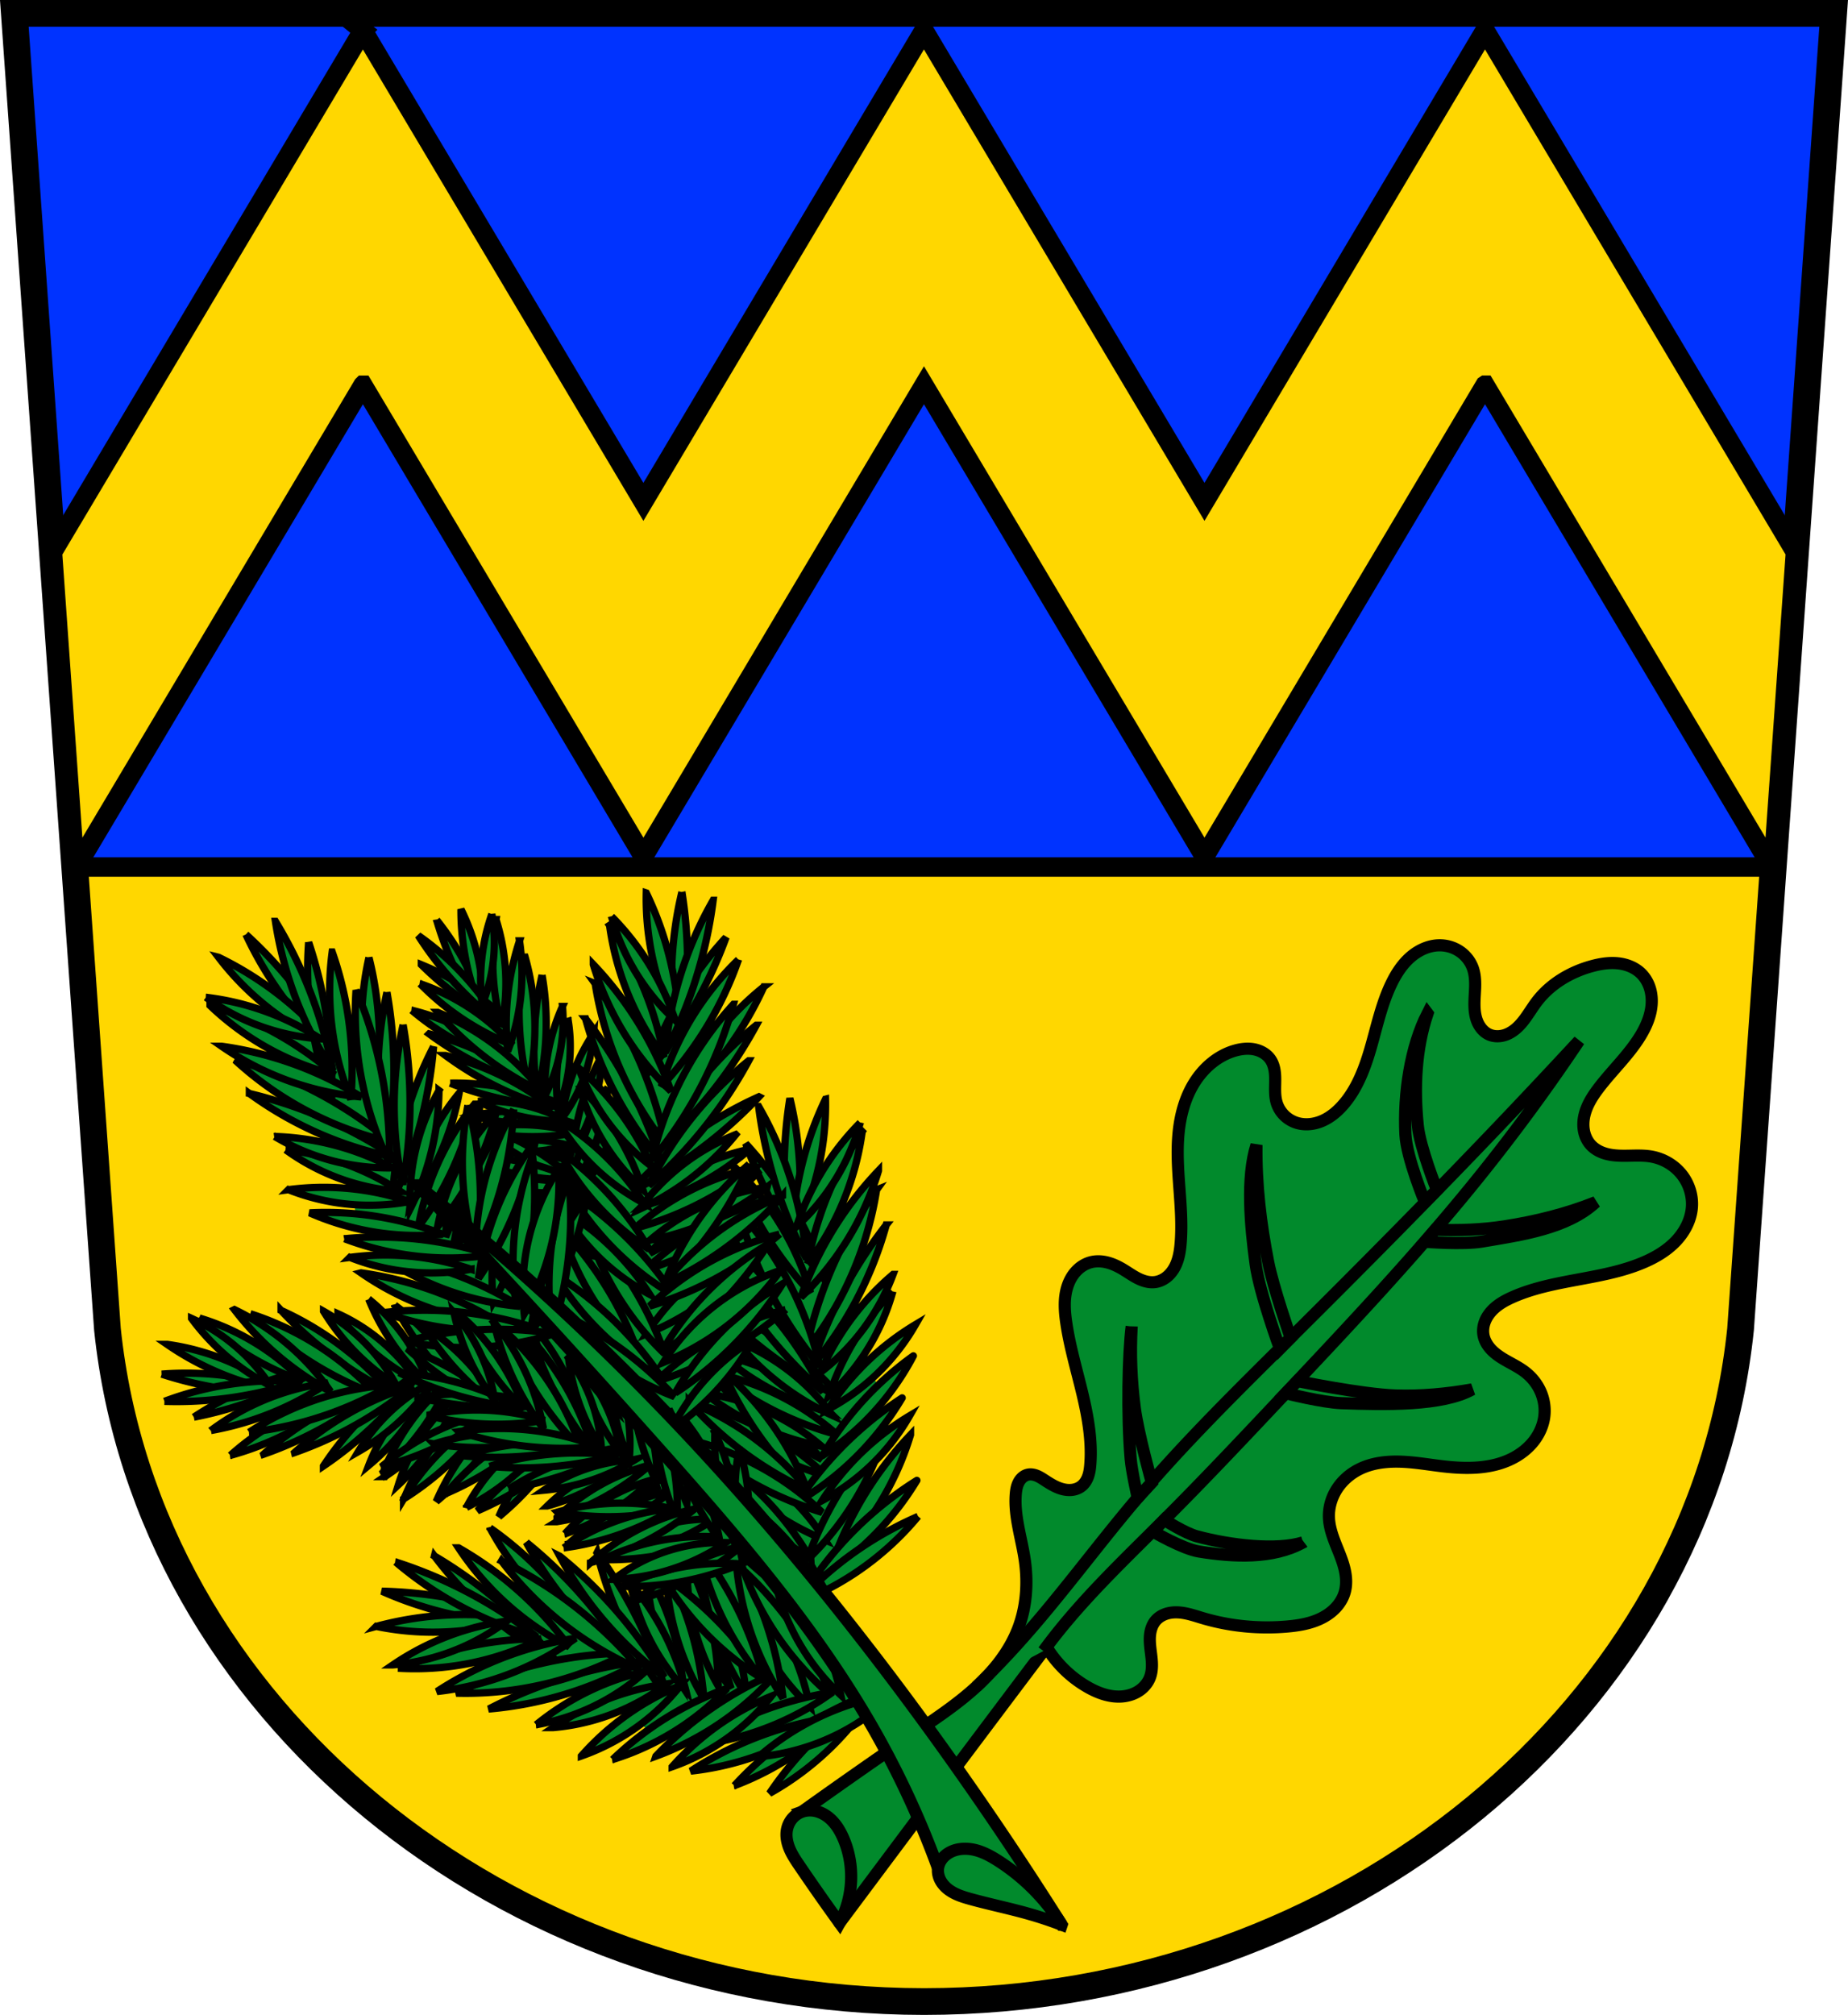 <svg xmlns="http://www.w3.org/2000/svg" width="760.9" height="829.35" viewBox="0 0 760.904 829.348"><path d="m5.9 5.5 38.34 541.66c16.346 155.92 162.93 276.55 336.21 276.69 173.44-.045 319.96-120.62 336.21-276.69L755 5.5H380.45z" style="fill:gold;fill-rule:evenodd"/><path style="fill:#018a2c;fill-rule:evenodd;stroke:#000;stroke-width:3;fill-opacity:1" d="M307.92 674.31a91.634 91.634 0 0 0 30.543 16.443 91.53 91.53 0 0 0 27.341 4.157 110.871 110.871 0 0 0-34.913-16.753 110.66 110.66 0 0 0-22.971-3.846z"/><path style="fill:#018a2c;fill-rule:evenodd;stroke:#000;stroke-width:5;stroke-linecap:round;stroke-linejoin:round;stroke-miterlimit:4;stroke-dasharray:none;fill-opacity:1" d="m345.691 791.494-15.546-45.743a2657.786 2657.786 0 0 1 48.245-33.707c8.171-5.574 16.408-11.131 23.68-17.834 7.274-6.703 13.606-14.659 17.143-23.895 3.37-8.792 4.089-18.485 2.782-27.81-1.28-9.141-4.461-18.146-3.77-27.352.127-1.697.397-3.42 1.166-4.939a6.816 6.816 0 0 1 1.529-2.027c.636-.566 1.402-.993 2.231-1.189 1.223-.29 2.521-.066 3.689.398 1.167.464 2.227 1.157 3.28 1.841 2.285 1.484 4.631 2.966 7.263 3.666 1.317.351 2.696.498 4.048.336 1.352-.162 2.677-.644 3.764-1.465 1.376-1.041 2.313-2.583 2.87-4.215.558-1.634.762-3.364.887-5.085.705-9.78-1.062-19.568-3.346-29.105-2.284-9.534-5.098-18.966-6.544-28.663-.736-4.925-1.102-10.041.33-14.81.717-2.384 1.888-4.652 3.554-6.5 1.667-1.85 3.844-3.268 6.258-3.878 2.235-.565 4.612-.428 6.842.157 2.23.585 4.328 1.603 6.308 2.787 2.072 1.239 4.036 2.665 6.198 3.744 2.16 1.08 4.58 1.806 6.978 1.514 1.75-.214 3.414-.97 4.798-2.062 1.385-1.091 2.497-2.508 3.33-4.06 1.669-3.106 2.224-6.683 2.496-10.2 1.16-15.018-2.359-30.142-.879-45.13.713-7.225 2.637-14.434 6.474-20.598 3.838-6.163 9.713-11.22 16.693-13.221 2.6-.746 5.368-1.064 8.02-.53 2.652.532 5.18 1.98 6.683 4.228.84 1.255 1.34 2.716 1.609 4.202.269 1.486.313 3 .301 4.514-.024 3.02-.265 6.11.598 9.001.597 2 1.718 3.84 3.213 5.295a12.707 12.707 0 0 0 5.367 3.099c3.434.976 7.187.46 10.441-1.007 3.253-1.468 6.036-3.837 8.382-6.529 5.93-6.812 9.101-15.565 11.565-24.253 2.466-8.688 4.387-17.613 8.339-25.735 1.948-4.007 4.42-7.825 7.773-10.755 3.354-2.93 7.666-4.914 12.117-4.895 2.948.005 5.893.915 8.318 2.59 2.426 1.675 4.318 4.123 5.29 6.907.815 2.34.982 4.858.933 7.335-.048 2.478-.302 4.95-.297 7.428.006 2.478.282 4.996 1.248 7.279.966 2.282 2.687 4.32 4.972 5.275 1.996.835 4.295.79 6.351.118s3.882-1.938 5.43-3.448c3.099-3.016 5.115-6.953 7.746-10.387 5.544-7.238 13.808-12.127 22.604-14.523 3.415-.93 6.968-1.51 10.492-1.183 3.524.327 7.028 1.62 9.602 4.053 1.695 1.604 2.942 3.66 3.685 5.871.743 2.212.991 4.579.837 6.908-.308 4.657-2.196 9.087-4.626 13.073-4.764 7.81-11.578 14.135-17.13 21.407-2.623 3.437-5.008 7.19-5.949 11.41-.47 2.11-.563 4.317-.135 6.437.428 2.119 1.392 4.146 2.87 5.724 1.496 1.597 3.473 2.694 5.558 3.355 2.086.662 4.283.91 6.47.98 4.374.14 8.802-.407 13.1.406 4.724.894 9.126 3.48 12.14 7.226 3.016 3.746 4.606 8.63 4.289 13.43-.355 5.362-3.024 10.408-6.76 14.272-3.737 3.864-8.484 6.628-13.437 8.71-17.03 7.163-36.564 6.651-53.48 14.088-3.252 1.43-6.443 3.194-8.838 5.819-1.198 1.312-2.181 2.833-2.79 4.502-.609 1.67-.834 3.49-.548 5.244.325 1.995 1.3 3.848 2.595 5.4 1.295 1.552 2.901 2.819 4.597 3.918 3.391 2.2 7.188 3.78 10.34 6.309 2.658 2.13 4.797 4.912 6.124 8.048 1.327 3.137 1.835 6.624 1.404 10.002-.47 3.689-2.05 7.203-4.344 10.13-2.294 2.926-5.286 5.274-8.586 6.987-8.625 4.476-18.86 4.511-28.514 3.397-5.842-.674-11.651-1.73-17.528-1.94-5.877-.211-11.919.47-17.184 3.09-3.695 1.84-6.933 4.627-9.177 8.09-2.245 3.462-3.474 7.6-3.34 11.724.176 5.32 2.53 10.284 4.465 15.245.968 2.48 1.844 5.012 2.297 7.634.454 2.622.474 5.353-.252 7.915-.67 2.363-1.965 4.53-3.633 6.334-1.669 1.803-3.705 3.248-5.9 4.353-4.39 2.207-9.338 3.038-14.233 3.463-11.67 1.015-23.532-.145-34.761-3.479-3.277-.972-6.545-2.136-9.957-2.334-1.706-.1-3.44.051-5.064.58-1.626.527-3.14 1.445-4.26 2.736-1.324 1.529-2.038 3.514-2.31 5.517-.272 2-.125 4.04.106 6.05.231 2.01.548 4.011.618 6.031.07 2.02-.116 4.081-.857 5.963-.906 2.302-2.628 4.247-4.722 5.564-2.094 1.316-4.546 2.02-7.013 2.176-4.937.313-9.789-1.511-14.074-3.985a47.505 47.505 0 0 1-16.77-16.406 29659.139 29659.139 0 0 0-85.185 113.588z"/><path style="fill:#018a2c;fill-rule:evenodd;stroke:#000;stroke-width:5;fill-opacity:1" d="M345.691 791.494c5.717-10.507 6.342-23.64 1.647-34.641-1.48-3.468-3.526-6.803-6.537-9.069-1.505-1.135-3.24-1.984-5.084-2.372-1.844-.388-3.801-.304-5.572.343a9.472 9.472 0 0 0-3.954 2.772 9.978 9.978 0 0 0-2.12 4.345c-.57 2.662-.051 5.465.985 7.983 1.035 2.517 2.565 4.796 4.094 7.045a951.965 951.965 0 0 0 16.541 23.594zM402.073 694.21a369.27 369.27 0 0 0 17.47-18.167c17.156-19.107 32.274-39.955 48.904-59.534 19.674-23.163 41.4-44.475 62.973-65.884 29.099-28.889 57.973-58.012 86.278-87.694a3189.145 3189.145 0 0 0 32.46-34.545 784.337 784.337 0 0 1-43.033 58.352c-24.46 30.147-51.109 58.441-77.727 86.705-16.517 17.542-33.033 35.096-50.07 52.133-15.101 15.1-30.659 29.846-43.99 46.533a232.43 232.43 0 0 0-5.705 7.446"/><path style="fill:#018a2c;fill-rule:evenodd;stroke:#000;stroke-width:5;fill-opacity:1" d="M587.777 417.15c-6.976 13.63-9.95 32.934-9.107 49.78.484 9.651 8.042 27.853 8.042 27.853l4.93-5.004s-6.959-17.383-7.886-26.578c-1.547-15.33-.905-31.302 4.025-46.045zm69.255 77.664c-12.056 4.815-24.755 7.958-37.55 9.942-9.391 1.456-18.97 1.772-28.478 1.39l-4.285 4.98s15.703 1.227 23.39-.079c16.317-2.77 35.146-5.297 46.923-16.234zm-139.688-23.502c-4.25 13.33-2.567 32.904-.333 49.13 1.642 11.919 9.994 34.684 9.994 34.684l4.42-4.49s-7.17-20.575-9.265-31.223c-3.108-15.809-5.026-31.95-4.816-48.097zm88.814 100.57c-10.442 1.865-21.094 2.848-31.674 2.49-13.568-.457-40.292-5.92-40.292-5.92l-4.79 5.013s15.135 3.802 22.881 4.08c18.05.647 41.635 1.186 53.876-5.663zm-140.195-25.88c-1.414 11.164-1.972 36.337-.424 54.4.467 5.439 2.914 16.113 2.914 16.113l5.792-6.299s-5.59-20.088-6.959-30.39c-1.487-11.186-1.98-22.546-1.323-33.83zm70.57 88.845c-10.896 3.415-29.644 1.28-43.756-2.497-4.846-1.296-13.447-6.762-13.447-6.762l-4.56 4.813s12.111 7.108 18.892 8.21c14.16 2.303 30.355 3.15 42.872-3.765z"/><path d="m5.902 5.5 24.869 351.37h699.36L755.002 5.5h-374.55z" style="fill:#03f;stroke:#000;stroke-width:8;stroke-linecap:round"/><path d="m5.9 5.5 38.34 541.66c16.346 155.92 162.93 276.55 336.21 276.69 173.44-.045 319.96-120.62 336.21-276.69L755 5.5H380.45z" style="fill:none;fill-rule:evenodd;stroke:#000;stroke-width:11"/><path d="m149.43 12.549-.002.002-43.46 73.01-84.37 141.72 9.172 129.59h.611l74.58-125.29 43.46-73.01.002-.002h.004l43.46 73.01 28.584 48.01v.002l43.46 73.01 115.51-194.04 72.04 121.02 43.46 73.01 72.04-121.02 43.46-73.01.004-.002h.004l43.46 73.01 49.1 82.48 25.479 42.801h.609l9.172-129.59-84.36-141.72-43.46-73.01h-.004l-.004.002-43.46 73.01-72.04 121.02-72.05-121.02-43.46-73.01h-.004l-.002.002-43.46 73.01-72.05 121.03-72.04-121.03-43.46-73.01h-.004z" style="fill:gold;stroke:#000;stroke-width:8;stroke-linecap:round"/><path style="fill:#018a2c;fill-rule:evenodd;fill-opacity:1" d="m193.97 522.42 58.13 82.68 27.655 54.618c1.285 7.416 5.824 14.207 12.184 18.231 6.36 4.02 14.441 5.216 21.693 3.201 4.903-1.363 9.384-4.126 12.938-7.769 3.554-3.642 6.189-8.146 7.803-12.972 3.387-10.129 2.245-21.21-.056-31.643-2.301-10.429-5.727-20.651-6.857-31.27-1.144-10.747.097-21.589.12-32.397.023-10.808-1.317-22.04-7.03-31.21-3.564-5.718-8.679-10.358-14.338-14.02-5.659-3.657-11.87-6.376-18.16-8.8-13.13-5.061-26.795-8.917-40.791-10.37a123.115 123.115 0 0 0-41.482 2.765l-11.811 18.948"/><path style="fill:#018a2c;fill-rule:evenodd;fill-opacity:1" d="m97.86 558.25 27.889-4.22 12.267 2.147 11.752-1.089 9.784 1.08 12.164-5.695 12.158 5.86 16.592 3.452 11.431-1.503 12.09.632 6.092 7.871 11.03 20.254-1.132 5.818-14.691 9.283a21.602 21.602 0 0 1-13.208 2.205c-4.133-.634-7.993-2.464-11.575-4.622-3.582-2.158-6.947-4.659-10.532-6.813a62.64 62.64 0 0 0-15.426-6.656c-6.272-1.749-12.778-2.489-19.265-3.052-7.228-.627-14.473-1.043-21.714-1.505-7.07-.451-14.259-.971-20.899-3.45a38.308 38.308 0 0 1-9.1-4.905 39.607 39.607 0 0 1-8.302-8.157l2.588-6.935"/><path style="fill:#018a2c;fill-rule:evenodd;stroke:#000;stroke-width:3;fill-opacity:1" d="M167.33 614.55a102.02 102.02 0 0 1 15.307-24.839 101.876 101.876 0 0 1 16.778-15.97 123.884 123.884 0 0 1-18.09 27.18 123.877 123.877 0 0 1-13.993 13.628zM205.38 624.32a101.989 101.989 0 0 1 15.307-24.839 101.916 101.916 0 0 1 16.778-15.97 123.884 123.884 0 0 1-18.09 27.18 123.802 123.802 0 0 1-13.994 13.628zM183.07 613.15a77.933 77.933 0 0 1 18.376-23.02 77.768 77.768 0 0 1 19.998-12.373 94.307 94.307 0 0 1-21.691 24.717 94.07 94.07 0 0 1-16.683 10.672z"/><path style="fill:#018a2c;fill-rule:evenodd;stroke:#000;stroke-width:3;fill-opacity:1" d="M187.82 551.34a102.337 102.337 0 0 1 24.26 16.329 102.125 102.125 0 0 1 15.295 17.397 124.4 124.4 0 0 1-26.49-19.2 124.57 124.57 0 0 1-13.07-14.523zM158.53 607.76a115.956 115.956 0 0 1 34.823-33.35 140.933 140.933 0 0 1-34.827 33.35zM151.83 603.16a76.805 76.805 0 0 1 11.85-20.666 76.742 76.742 0 0 1 13.777-13.33 93.324 93.324 0 0 1-14.158 22.623 93.342 93.342 0 0 1-11.469 11.373zM66.57 565.6a130.946 130.946 0 0 1 31.529 1.369 130.816 130.816 0 0 1 23.944 6.351 159.108 159.108 0 0 1-35.21-2.556c-6.857-1.274-13.63-3-20.26-5.164z"/><path style="fill:#018a2c;fill-rule:evenodd;stroke:#000;stroke-width:3;fill-opacity:1" d="M79.818 583.31a130.492 130.492 0 0 1 52.21-20.15A158.92 158.92 0 0 1 100.032 578a158.733 158.733 0 0 1-20.22 5.312zM94.87 599.04a102.724 102.724 0 0 1 24.25-16.319 102.493 102.493 0 0 1 21.911-7.639 124.547 124.547 0 0 1-27.761 17.306 124.587 124.587 0 0 1-18.403 6.652zM133.18 603.41a130.015 130.015 0 0 1 20.328-24.02 130.081 130.081 0 0 1 19.663-14.997 157.87 157.87 0 0 1-39.991 39.018z"/><path style="fill:#018a2c;fill-rule:evenodd;stroke:#000;stroke-width:3;fill-opacity:1" d="M108.58 598.54a130.257 130.257 0 0 1 25.825-18.04 130.534 130.534 0 0 1 22.864-9.492 158.373 158.373 0 0 1-48.688 27.536zM147.54 597.5a77.057 77.057 0 0 1 15.258-18.316 76.992 76.992 0 0 1 15.884-10.76 93.703 93.703 0 0 1-17.871 19.847 93.427 93.427 0 0 1-13.271 9.229zM139.17 540.76a77.048 77.048 0 0 1 32.434 27.674 93.528 93.528 0 0 1-32.434-27.671zM151.82 534.74a76.98 76.98 0 0 1 16.07 17.633 76.79 76.79 0 0 1 8.463 17.18 93.369 93.369 0 0 1-17.22-20.425 93.299 93.299 0 0 1-7.309-14.386z"/><path style="fill:#018a2c;fill-rule:evenodd;stroke:#000;stroke-width:3;fill-opacity:1" d="M133.22 539.71a77.047 77.047 0 0 1 18.731 14.799 77.025 77.025 0 0 1 11.156 15.581 93.583 93.583 0 0 1-20.326-17.368 93.66 93.66 0 0 1-9.561-13.01zM121.293 597.88a130.257 130.257 0 0 1 25.825-18.04 130.534 130.534 0 0 1 22.864-9.492 158.373 158.373 0 0 1-48.688 27.536zM115.73 539.37a130.382 130.382 0 0 1 26.933 16.385 130.282 130.282 0 0 1 17.872 17.09 158.309 158.309 0 0 1-44.805-33.477zM162.54 537.2a93.39 93.39 0 0 1 18.842 18.709 93.412 93.412 0 0 1 10.677 18.09 113.395 113.395 0 0 1-20.341-21.646 113.13 113.13 0 0 1-9.178-15.16z"/><path style="fill:#018a2c;fill-rule:evenodd;stroke:#000;stroke-width:3;fill-opacity:1" d="M157.83 605.95a93.423 93.423 0 0 1 13.08-23.06 93.261 93.261 0 0 1 14.669-15.06 113.114 113.114 0 0 1-27.754 38.108zM103.046 540.74a120.723 120.723 0 0 1 31.16 15.291 120.731 120.731 0 0 1 20.701 17.954 146.588 146.588 0 0 1-34.23-18.303 146.563 146.563 0 0 1-17.634-14.942"/><path style="fill:#018a2c;fill-rule:evenodd;stroke:#000;stroke-width:3;fill-opacity:1" d="M102.58 589.53a120.986 120.986 0 0 1 31.459-14.651 120.921 120.921 0 0 1 27.01-4.855 146.973 146.973 0 0 1-35.738 15.15 146.953 146.953 0 0 1-22.733 4.356zM86.838 588.81a102.755 102.755 0 0 1 25.659-14.03 102.595 102.595 0 0 1 22.525-5.599 124.64 124.64 0 0 1-29.24 14.689 124.629 124.629 0 0 1-18.94 4.937z"/><path style="fill:#018a2c;fill-rule:evenodd;stroke:#000;stroke-width:3;fill-opacity:1" d="M96.53 539.04a102.169 102.169 0 0 1 39.555 33.726 124.4 124.4 0 0 1-26.49-19.2 124.57 124.57 0 0 1-13.07-14.523zM82.077 542.49a98.687 98.687 0 0 1 25.478 11.837 98.475 98.475 0 0 1 17.15 14.195 119.822 119.822 0 0 1-28.03-14.227 120.011 120.011 0 0 1-14.601-11.806zM68.845 553.36a98.759 98.759 0 0 1 27.01 7.757 98.846 98.846 0 0 1 19.16 11.373 120.035 120.035 0 0 1-29.907-9.723 119.996 119.996 0 0 1-16.264-9.407z"/><path style="fill:#018a2c;fill-rule:evenodd;stroke:#000;stroke-width:3;fill-opacity:1" d="M67.707 576.81a130.898 130.898 0 0 1 30.636-7.524 130.748 130.748 0 0 1 24.768-.617 159.057 159.057 0 0 1-34.506 7.417c-6.94.7-13.927.941-20.899.724zM164.02 611.17a80.054 80.054 0 0 1 11.136-22.56 79.892 79.892 0 0 1 13.668-14.861 97.126 97.126 0 0 1-13.444 24.756 97.02 97.02 0 0 1-11.36 12.665zM176.47 543.37a103.054 103.054 0 0 1 19.524 21.443 103.024 103.024 0 0 1 10.68 20.23 125.222 125.222 0 0 1-21-24.711 124.906 124.906 0 0 1-9.201-16.962z"/><path style="fill:#018a2c;fill-rule:evenodd;stroke:#000;stroke-width:3;fill-opacity:1" d="M157.06 603.76a103.598 103.598 0 0 1 24.497-15.561 103.511 103.511 0 0 1 21.82-7.085 125.81 125.81 0 0 1-27.981 16.464 125.721 125.721 0 0 1-18.336 6.182zM183.08 541.79a76.98 76.98 0 0 1 16.07 17.633 76.79 76.79 0 0 1 8.463 17.18 93.369 93.369 0 0 1-17.22-20.425 93.299 93.299 0 0 1-7.309-14.386zM189.72 542.53a102.337 102.337 0 0 1 24.26 16.329 102.125 102.125 0 0 1 15.295 17.397 124.4 124.4 0 0 1-26.49-19.2 124.57 124.57 0 0 1-13.07-14.523z"/><path style="fill:#018a2c;fill-rule:evenodd;stroke:#000;stroke-width:3;fill-opacity:1" d="M205.85 542.85a101.99 101.99 0 0 1 19.451 21.794 101.98 101.98 0 0 1 10.498 20.621 123.678 123.678 0 0 1-29.947-42.418z"/><path style="fill:#018a2c;fill-rule:evenodd;stroke:#000;stroke-width:3;fill-opacity:1" d="M218.38 544.41a101.832 101.832 0 0 1 15.968 24.437 101.824 101.824 0 0 1 7.291 21.948 123.67 123.67 0 0 1-16.899-27.947 123.603 123.603 0 0 1-6.36-18.438zM166.17 616.98a102.104 102.104 0 0 1 18.468-22.609 102.079 102.079 0 0 1 18.75-13.624 124.24 124.24 0 0 1-21.539 24.564 123.976 123.976 0 0 1-15.679 11.668zM179.61 618.06a101.989 101.989 0 0 1 15.307-24.839 101.916 101.916 0 0 1 16.778-15.97 123.884 123.884 0 0 1-18.09 27.18 123.802 123.802 0 0 1-13.994 13.628zM196.61 621.85a105.15 105.15 0 0 1 22.427-20.1 105.154 105.154 0 0 1 21.292-10.883 127.686 127.686 0 0 1-25.87 21.601 127.567 127.567 0 0 1-17.849 9.382z"/><path style="fill:#018a2c;fill-rule:evenodd;stroke:#000;stroke-width:3;fill-opacity:1" d="M183.63 614.73a105.15 105.15 0 0 1 22.427-20.1 105.154 105.154 0 0 1 21.292-10.883 127.665 127.665 0 0 1-25.871 21.601 127.567 127.567 0 0 1-17.849 9.382z"/><path style="fill:#018a2c;fill-rule:evenodd;stroke:#000;stroke-width:3;fill-opacity:1" d="M192.06 620.45a77.933 77.933 0 0 1 18.376-23.02 77.768 77.768 0 0 1 19.998-12.373 94.307 94.307 0 0 1-21.691 24.717 94.07 94.07 0 0 1-16.683 10.672zM78.878 542.67a77.048 77.048 0 0 1 32.434 27.674 93.528 93.528 0 0 1-32.434-27.671z"/><path d="m339.57 486.98 10.08 31.558-.23 14.623 3.444 13.425.553 11.546 8.887 13.05-4.577 15.185-.95 19.879 3.867 12.977 1.501 14.14-8.04 8.523-21.553 16.551-6.988-.233-13.534-15.314a25.247 25.247 0 0 1-5.01-14.907c-.027-4.914 1.39-9.732 3.241-14.285 1.851-4.553 4.142-8.916 5.988-13.471a73.368 73.368 0 0 0 4.899-19.12c.876-7.596.534-15.278-.011-22.906-.607-8.498-1.464-16.976-2.266-25.458-.784-8.286-1.507-16.717.15-24.874a44.857 44.857 0 0 1 4.03-11.461 46.471 46.471 0 0 1 7.966-11.139l8.558 1.715" style="fill:#018a2c;fill-rule:evenodd;stroke:none;fill-opacity:1"/><path style="fill:#018a2c;fill-rule:evenodd;stroke:#000;stroke-width:3;fill-opacity:1" d="M286.85 577.97a120.399 120.399 0 0 1 31.771 13.14 120.238 120.238 0 0 1 21.711 16.494 146.29 146.29 0 0 1-35.02-15.938 145.844 145.844 0 0 1-18.466-13.7zM282.51 623.91a120.399 120.399 0 0 1 31.771 13.14 120.238 120.238 0 0 1 21.711 16.494 146.29 146.29 0 0 1-35.02-15.938 145.844 145.844 0 0 1-18.466-13.7zM291.39 595.96A91.618 91.618 0 0 1 321.6 613a91.72 91.72 0 0 1 18.12 20.895 110.923 110.923 0 0 1-32.81-20.569 110.562 110.562 0 0 1-15.521-17.366z"/><path style="fill:#018a2c;fill-rule:evenodd;stroke:#000;stroke-width:3;fill-opacity:1" d="M364.28 590.01a120.27 120.27 0 0 1-14.532 31.16 120.192 120.192 0 0 1-17.436 20.962 146.127 146.127 0 0 1 17.467-34.28 145.881 145.881 0 0 1 14.501-17.844zM293.13 566.51a136.554 136.554 0 0 1 45.3 34.201 165.9 165.9 0 0 1-45.3-34.201zM297.24 557.89a90.658 90.658 0 0 1 26.27 9.908 90.615 90.615 0 0 1 18.08 13.504 110.13 110.13 0 0 1-28.976-12.222 110.348 110.348 0 0 1-15.372-11.19zM325.23 452.06a153.062 153.062 0 0 1 4.241 36.814 152.977 152.977 0 0 1-2.966 28.943 186.038 186.038 0 0 1-3.54-41.31c.215-8.188.973-16.363 2.265-24.451z"/><path style="fill:#018a2c;fill-rule:evenodd;stroke:#000;stroke-width:3;fill-opacity:1" d="M307.04 470.7a152.911 152.911 0 0 1 33.142 56.812 185.842 185.842 0 0 1-33.141-56.808zM291.51 491.07a120.236 120.236 0 0 1 23.501 25.1 120.185 120.185 0 0 1 12.955 23.991 146.18 146.18 0 0 1-25.3-28.982 145.562 145.562 0 0 1-11.155-20.11zM293.51 536.31a152.88 152.88 0 0 1 52.856 39.14 185.87 185.87 0 0 1-52.857-39.138z"/><path style="fill:#018a2c;fill-rule:evenodd;stroke:#000;stroke-width:3;fill-opacity:1" d="M294.62 506.88a153.05 153.05 0 0 1 25.802 26.6 152.935 152.935 0 0 1 15.29 24.752 186.049 186.049 0 0 1-27.984-30.587 186.086 186.086 0 0 1-13.11-20.765zM303.05 551.86a90.594 90.594 0 0 1 24.16 14.297 90.522 90.522 0 0 1 15.475 16.424 110.224 110.224 0 0 1-26.43-17.04 110.065 110.065 0 0 1-13.208-13.677zM367.6 531.63a90.622 90.622 0 0 1-11.587 25.573 90.427 90.427 0 0 1-14.645 17.17 110.096 110.096 0 0 1 14.07-28.12 109.863 109.863 0 0 1 12.161-14.616zM376.96 545.19a90.655 90.655 0 0 1-17.568 21.9 90.63 90.63 0 0 1-18.446 12.999 110.117 110.117 0 0 1 20.607-23.756 109.989 109.989 0 0 1 15.407-11.143z"/><path style="fill:#018a2c;fill-rule:evenodd;stroke:#000;stroke-width:3;fill-opacity:1" d="M367.72 524.55a90.41 90.41 0 0 1-29.863 40.29 110.11 110.11 0 0 1 16.47-26.79 110.09 110.09 0 0 1 13.39-13.5zM297.75 521.5a153.05 153.05 0 0 1 25.802 26.6 152.935 152.935 0 0 1 15.29 24.752 186.049 186.049 0 0 1-27.984-30.587 186.086 186.086 0 0 1-13.11-20.765zM364.89 504.2a153.34 153.34 0 0 1-14.1 34.27 152.978 152.978 0 0 1-16.601 23.893 186.056 186.056 0 0 1 16.889-37.861 186.21 186.21 0 0 1 13.814-20.302z"/><path style="fill:#018a2c;fill-rule:evenodd;stroke:#000;stroke-width:3;stroke-linecap:round;stroke-linejoin:round;fill-opacity:1" d="M376.07 558.08a109.924 109.924 0 0 1-18.308 25.318 110.019 110.019 0 0 1-19.1 15.736 133.41 133.41 0 0 1 37.411-41.054z"/><path style="fill:#018a2c;fill-rule:evenodd;stroke:#000;stroke-width:3;fill-opacity:1" d="M295.11 565.37a109.93 109.93 0 0 1 29.28 10.898 109.917 109.917 0 0 1 20.258 14.218 133.632 133.632 0 0 1-32.32-13.32 133.256 133.256 0 0 1-17.22-11.796zM360.93 489.74a141.837 141.837 0 0 1-12.04 38.973 141.835 141.835 0 0 1-17.08 27.334 172.052 172.052 0 0 1 14.986-43.09 172.144 172.144 0 0 1 14.14-23.22z"/><path style="fill:#018a2c;fill-rule:evenodd;stroke:#000;stroke-width:3;fill-opacity:1" d="M304.01 498.25a141.658 141.658 0 0 1 22.892 33.763 141.54 141.54 0 0 1 10.656 30.421 172.04 172.04 0 0 1-24.266-38.631 171.932 171.932 0 0 1-9.283-25.553zM301.94 479.86a120.224 120.224 0 0 1 21.09 27.15 120.212 120.212 0 0 1 10.692 25.08 145.882 145.882 0 0 1-31.784-52.24z"/><path style="fill:#018a2c;fill-rule:evenodd;stroke:#000;stroke-width:3;fill-opacity:1" d="M361.71 481.88a120.27 120.27 0 0 1-14.532 31.16 120.229 120.229 0 0 1-17.436 20.962 146.127 146.127 0 0 1 17.467-34.28 145.881 145.881 0 0 1 14.501-17.844zM355.01 465.75a115.827 115.827 0 0 1-9.07 31.739 115.424 115.424 0 0 1-13.362 22.523 140.676 140.676 0 0 1 11.385-35.14 140.52 140.52 0 0 1 11.05-19.12zM339.9 452.42a115.623 115.623 0 0 1-4.04 32.763 115.648 115.648 0 0 1-9.703 24.325 140.558 140.558 0 0 1 5.791-36.483 140.498 140.498 0 0 1 7.948-20.604z"/><path style="fill:#018a2c;fill-rule:evenodd;stroke:#000;stroke-width:3;fill-opacity:1" d="M312.37 455.45a152.948 152.948 0 0 1 14.436 34.13 153.019 153.019 0 0 1 5.304 28.607 186.047 186.047 0 0 1-15.03-38.637 185.944 185.944 0 0 1-4.712-24.1zM290.17 573.51a94.445 94.445 0 0 1 28.343 8.729 94.506 94.506 0 0 1 19.843 13.09 114.471 114.471 0 0 1-48.187-21.823z"/><path style="fill:#018a2c;fill-rule:evenodd;stroke:#000;stroke-width:3;stroke-linecap:round;stroke-linejoin:round;fill-opacity:1" d="M371.46 575.37a121.487 121.487 0 0 1-21.366 26.616 121.608 121.608 0 0 1-21.591 16.14c7-10.67 15.393-20.424 24.899-28.937a147.208 147.208 0 0 1 18.06-13.815z"/><path style="fill:#018a2c;fill-rule:evenodd;stroke:#000;stroke-width:3;fill-opacity:1" d="M297.52 564.06c8.705 7.384 16.36 16 22.663 25.521a121.382 121.382 0 0 1 12.293 23.988 147.502 147.502 0 0 1-24.36-29.393 147.503 147.503 0 0 1-10.596-20.12zM374.53 582.74a90.655 90.655 0 0 1-17.568 21.9 90.603 90.603 0 0 1-18.446 12.999 110.117 110.117 0 0 1 20.607-23.756 109.989 109.989 0 0 1 15.407-11.143zM374.9 590.58a120.27 120.27 0 0 1-14.532 31.16 120.192 120.192 0 0 1-17.436 20.962 146.127 146.127 0 0 1 17.467-34.28 145.881 145.881 0 0 1 14.501-17.844z"/><path style="fill:#018a2c;fill-rule:evenodd;stroke:#000;stroke-width:3;stroke-linecap:round;stroke-linejoin:round;fill-opacity:1" d="M377.51 609.34a120.31 120.31 0 0 1-21.789 26.596 120.383 120.383 0 0 1-22.08 15.997 146.06 146.06 0 0 1 25.405-28.891 146.235 146.235 0 0 1 18.465-13.702z"/><path style="fill:#018a2c;fill-rule:evenodd;stroke:#000;stroke-width:3;fill-opacity:1" d="M378.01 624.16a120.316 120.316 0 0 1-25.513 23.05 120.19 120.19 0 0 1-24.22 12.524 146.067 146.067 0 0 1 29.43-24.778 146.018 146.018 0 0 1 20.302-10.794zM283.81 577.08a120.382 120.382 0 0 1 29.757 17.223 119.993 119.993 0 0 1 19.343 19.216 145.803 145.803 0 0 1-49.1-36.441zM285.03 592.86A120.399 120.399 0 0 1 316.801 606a120.238 120.238 0 0 1 21.711 16.494 146.29 146.29 0 0 1-35.02-15.938 145.844 145.844 0 0 1-18.466-13.7zM283.77 613.28a123.485 123.485 0 0 1 27.567 22.279 123.416 123.416 0 0 1 16.62 22.672 149.717 149.717 0 0 1-44.187-44.95z"/><path style="fill:#018a2c;fill-rule:evenodd;stroke:#000;stroke-width:3;fill-opacity:1" d="M289.66 596.91a123.485 123.485 0 0 1 27.567 22.279 123.416 123.416 0 0 1 16.62 22.672 149.684 149.684 0 0 1-44.186-44.95z"/><path style="fill:#018a2c;fill-rule:evenodd;stroke:#000;stroke-width:3;fill-opacity:1" d="M284.56 607.74a91.618 91.618 0 0 1 30.21 17.04 91.72 91.72 0 0 1 18.12 20.895 110.923 110.923 0 0 1-32.81-20.569 110.506 110.506 0 0 1-15.52-17.366zM354.21 462.08a90.622 90.622 0 0 1-11.587 25.573 90.427 90.427 0 0 1-14.645 17.17 110.096 110.096 0 0 1 14.07-28.12 109.863 109.863 0 0 1 12.161-14.616z"/><path d="m200.62 397.76 16.883 18.17 4.522 9.978 6.614 7.998 4.065 7.645 10.161 6.01 1.773 11.742 5.718 13.768 6.756 7.56 5.532 9.1-2.693 8.332-9.229 18.07-4.783 2.065-14.02-6.068a19.014 19.014 0 0 1-8.146-8.502c-1.589-3.318-2.174-7.03-2.384-10.704-.209-3.673-.061-7.36-.274-11.03a55.185 55.185 0 0 0-2.815-14.51c-1.839-5.424-4.526-10.519-7.333-15.512-3.127-5.563-6.416-11.03-9.669-16.523-3.178-5.364-6.362-10.843-7.854-16.896a33.748 33.748 0 0 1-.95-9.05 34.844 34.844 0 0 1 1.805-10.08l6.315-1.561" style="fill:#018a2c;fill-rule:evenodd;stroke:none;fill-opacity:1"/><path style="fill:#018a2c;fill-rule:evenodd;stroke:#000;stroke-width:3;fill-opacity:1" d="M194.19 476.17a89.496 89.496 0 0 1 25.61-1.204 89.424 89.424 0 0 1 19.903 4.266 108.718 108.718 0 0 1-28.69.343 108.707 108.707 0 0 1-16.824-3.405zM205.96 508.66a89.496 89.496 0 0 1 25.61-1.204 89.424 89.424 0 0 1 19.903 4.266 108.718 108.718 0 0 1-28.69.343 108.707 108.707 0 0 1-16.824-3.405zM203 486.91a68.305 68.305 0 0 1 25.807 1.931 68.216 68.216 0 0 1 18.889 8.39 82.723 82.723 0 0 1-28.685-3.495 82.518 82.518 0 0 1-16.01-6.826z"/><path style="fill:#018a2c;fill-rule:evenodd;stroke:#000;stroke-width:3;fill-opacity:1" d="M250.22 459.69a90.163 90.163 0 0 1 .174 25.729 90.302 90.302 0 0 1-5.04 19.746 109.522 109.522 0 0 1 .806-28.775 109.394 109.394 0 0 1 4.064-16.7zM194.76 466.4c7.965-.013 15.931.913 23.681 2.754a102.066 102.066 0 0 1 17.779 6 123.696 123.696 0 0 1-41.458-8.755zM194.77 459.26a67.448 67.448 0 0 1 20.868-1.645 67.404 67.404 0 0 1 16.5 3.396 81.902 81.902 0 0 1-23.432.939 81.85 81.85 0 0 1-13.936-2.69zM179.78 378.67a115.249 115.249 0 0 1 14.631 23.587c3.061 6.6 5.495 13.49 7.257 20.548a139.943 139.943 0 0 1-21.888-44.136z"/><path style="fill:#018a2c;fill-rule:evenodd;stroke:#000;stroke-width:3;fill-opacity:1" d="M173.49 397.08a114.698 114.698 0 0 1 40.499 27.937 139.617 139.617 0 0 1-26.625-15.883 139.84 139.84 0 0 1-13.874-12.05zM169.54 415.82a90.015 90.015 0 0 1 23.861 9.523 89.982 89.982 0 0 1 16.402 12.13 109.508 109.508 0 0 1-26.316-11.583 109.21 109.21 0 0 1-13.946-10.07zM185.36 445.83c9.238-.169 18.496.79 27.504 2.851a114.137 114.137 0 0 1 20.627 6.845 138.651 138.651 0 0 1-48.13-9.696z"/><path style="fill:#018a2c;fill-rule:evenodd;stroke:#000;stroke-width:3;fill-opacity:1" d="M176.7 425.54a114.47 114.47 0 0 1 44.109 21.712 139.285 139.285 0 0 1-28.637-11.816 139.206 139.206 0 0 1-15.473-9.895zM196.76 453.33a67.632 67.632 0 0 1 20.852 1.997 67.58 67.58 0 0 1 15.679 6.202 81.988 81.988 0 0 1-36.532-8.2zM233.79 419.09a67.974 67.974 0 0 1 .372 21.01 67.925 67.925 0 0 1-4.377 16.288 82.4 82.4 0 0 1 4.006-37.296zM244.42 425.29a67.73 67.73 0 0 1-4.833 20.423 67.633 67.633 0 0 1-8.271 14.673 82.225 82.225 0 0 1 6.287-22.647 82.192 82.192 0 0 1 6.817-12.449z"/><path style="fill:#018a2c;fill-rule:evenodd;stroke:#000;stroke-width:3;fill-opacity:1" d="M231.6 414.25c.606 7 .113 14.1-1.456 20.953a67.783 67.783 0 0 1-5.778 15.837 82.391 82.391 0 0 1 2.53-23.386 82.375 82.375 0 0 1 4.705-13.404zM183.48 434.45a114.47 114.47 0 0 1 44.109 21.712 139.285 139.285 0 0 1-28.637-11.816 139.206 139.206 0 0 1-15.473-9.895zM223.18 401.37a114.852 114.852 0 0 1 1.458 27.699 114.79 114.79 0 0 1-3.544 21.465 139.56 139.56 0 0 1 2.086-49.17zM247.95 434.31a82.09 82.09 0 0 1-12.077 39.709 99.85 99.85 0 0 1 5.627-25.52 99.79 99.79 0 0 1 6.45-14.189z"/><path style="fill:#018a2c;fill-rule:evenodd;stroke:#000;stroke-width:3;fill-opacity:1" d="M195.73 465a81.78 81.78 0 0 1 23.21-1.933 81.82 81.82 0 0 1 18.2 3.186 99.367 99.367 0 0 1-26.04 1.259A99.345 99.345 0 0 1 195.725 465zM215.89 392.84a106.398 106.398 0 0 1 4.349 30.23c-.011 8.05-.942 16.11-2.77 23.95a129.21 129.21 0 0 1-3.683-33.954 129.05 129.05 0 0 1 2.104-20.226z"/><path style="fill:#018a2c;fill-rule:evenodd;stroke:#000;stroke-width:3;fill-opacity:1" d="M180.26 416.71a106.276 106.276 0 0 1 26.22 15.587 106.242 106.242 0 0 1 16.909 17.216 129.24 129.24 0 0 1-28.704-18.448 128.661 128.661 0 0 1-14.427-14.355zM172.98 404.91a90.18 90.18 0 0 1 22.894 11.683 90.162 90.162 0 0 1 15.226 13.588 109.413 109.413 0 0 1-38.119-25.271z"/><path style="fill:#018a2c;fill-rule:evenodd;stroke:#000;stroke-width:3;fill-opacity:1" d="M213.9 387.26a90.163 90.163 0 0 1 .174 25.729 90.302 90.302 0 0 1-5.04 19.746 109.522 109.522 0 0 1 .806-28.775 109.394 109.394 0 0 1 4.064-16.7zM204.23 378.47a87.043 87.043 0 0 1 4.04 24.385 86.875 86.875 0 0 1-1.8 19.507 105.54 105.54 0 0 1-3.567-27.425 105.52 105.52 0 0 1 1.331-16.467zM189.79 374.25a87.016 87.016 0 0 1 7.758 23.476 86.989 86.989 0 0 1 1.241 19.563 105.695 105.695 0 0 1-7.765-26.554 105.67 105.67 0 0 1-1.234-16.485z"/><path style="fill:#018a2c;fill-rule:evenodd;stroke:#000;stroke-width:3;fill-opacity:1" d="M172.21 385.06a115.09 115.09 0 0 1 20.642 18.526 115.222 115.222 0 0 1 12.722 17.69 139.936 139.936 0 0 1-22.482-21.39 139.886 139.886 0 0 1-10.882-14.826zM195 472.09a70.203 70.203 0 0 1 21.889-3.104 70.12 70.12 0 0 1 17.558 2.557 85.238 85.238 0 0 1-24.627 2.516c-4.985-.22-9.95-.88-14.82-1.969zM250.37 447.49a90.721 90.721 0 0 1-5.884 24.826 90.693 90.693 0 0 1-9.387 17.798 110.166 110.166 0 0 1 7.522-27.522 109.867 109.867 0 0 1 7.749-15.1z"/><path style="fill:#018a2c;fill-rule:evenodd;stroke:#000;stroke-width:3;fill-opacity:1" d="M196.93 463.35a90.854 90.854 0 0 1 39.386 22.418 110.33 110.33 0 0 1-39.386-22.416zM254.79 451.5a67.73 67.73 0 0 1-4.833 20.423 67.633 67.633 0 0 1-8.271 14.673 82.225 82.225 0 0 1 6.287-22.647 82.192 82.192 0 0 1 6.817-12.449zM257.55 456.7a90.163 90.163 0 0 1 .174 25.729 90.302 90.302 0 0 1-5.04 19.746 109.522 109.522 0 0 1 .806-28.775 109.394 109.394 0 0 1 4.064-16.7z"/><path style="fill:#018a2c;fill-rule:evenodd;stroke:#000;stroke-width:3;fill-opacity:1" d="M265.31 468.57a89.844 89.844 0 0 1-6.176 24.947 89.78 89.78 0 0 1-9.761 17.86 109.073 109.073 0 0 1 15.938-42.811z"/><path style="fill:#018a2c;fill-rule:evenodd;stroke:#000;stroke-width:3;fill-opacity:1" d="M270.39 478.45a89.618 89.618 0 0 1-9.819 23.728 89.581 89.581 0 0 1-12.313 16.188c2.79-9.19 6.805-18.01 11.905-26.15a108.723 108.723 0 0 1 10.227-13.77zM191.86 476.53a89.662 89.662 0 0 1 25.558 2.2 89.727 89.727 0 0 1 19.18 6.863 108.9 108.9 0 0 1-28.499-3.461 108.86 108.86 0 0 1-16.237-5.602zM197.73 486.83a89.496 89.496 0 0 1 25.61-1.204 89.424 89.424 0 0 1 19.903 4.266 108.718 108.718 0 0 1-28.69.343 108.707 108.707 0 0 1-16.824-3.405zM203.41 501.07a92.292 92.292 0 0 1 25.699 6.321 92.468 92.468 0 0 1 18.449 10.07 112.001 112.001 0 0 1-44.148-16.393z"/><path style="fill:#018a2c;fill-rule:evenodd;stroke:#000;stroke-width:3;fill-opacity:1" d="M202.14 488.1a92.292 92.292 0 0 1 25.699 6.321 92.468 92.468 0 0 1 18.449 10.07 112.001 112.001 0 0 1-44.148-16.393z"/><path style="fill:#018a2c;fill-rule:evenodd;stroke:#000;stroke-width:3;fill-opacity:1" d="M202.17 497.06a68.285 68.285 0 0 1 25.807 1.931 68.216 68.216 0 0 1 18.889 8.39 82.723 82.723 0 0 1-28.685-3.495 82.518 82.518 0 0 1-16.01-6.826zM202.52 376.23a67.974 67.974 0 0 1 .372 21.01 67.925 67.925 0 0 1-4.377 16.288 82.4 82.4 0 0 1 4.006-37.296z"/><path d="m188.95 675.4 29.2 15.654 14.421 2.435 12.574 5.83 11.252 2.646 11.214 11.11 15.765-1.736 19.72 2.684 12.06 6.164 13.627 4.049 9.845-6.357 20.2-18.18 1.042-6.913-12.595-16.09a25.28 25.28 0 0 0-13.745-7.643c-4.827-.921-9.822-.404-14.636.587-4.813.991-9.521 2.45-14.336 3.436a73.383 73.383 0 0 1-19.694 1.337c-7.629-.521-15.12-2.256-22.521-4.179-8.246-2.144-16.426-4.53-24.62-6.862-8.01-2.279-16.16-4.525-24.486-4.379a44.81 44.81 0 0 0-12 1.877 46.434 46.434 0 0 0-12.403 5.806l.129 8.727" style="fill:#018a2c;fill-rule:evenodd;stroke:none;fill-opacity:1"/><path style="fill:#018a2c;fill-rule:evenodd;stroke:#000;stroke-width:3;fill-opacity:1" d="M288.03 640.12a120.318 120.318 0 0 0 7.141 33.632 120.192 120.192 0 0 0 12.267 24.35 145.845 145.845 0 0 0-19.409-57.981zM333.99 644.22a120.318 120.318 0 0 0 7.141 33.632 120.192 120.192 0 0 0 12.267 24.35 145.845 145.845 0 0 0-19.409-57.981zM304.89 647.86a91.606 91.606 0 0 0 11.257 32.81 91.605 91.605 0 0 0 17.248 21.617 110.942 110.942 0 0 0-14.254-36.01 110.74 110.74 0 0 0-14.251-18.422z"/><path style="fill:#018a2c;fill-rule:evenodd;stroke:#000;stroke-width:3;fill-opacity:1" d="M285.77 718.45a120.202 120.202 0 0 0 33.28-8.618c8.4-3.522 16.397-8 23.785-13.329a146.101 146.101 0 0 0-36.885 10.937c-7 3.132-13.76 6.817-20.19 11.01zM275.61 644.21a136.652 136.652 0 0 0 11.597 29.77 136.584 136.584 0 0 0 13.787 20.998 166.094 166.094 0 0 0-13.915-32.936 166.079 166.079 0 0 0-11.47-17.832zM266.39 646.69a90.617 90.617 0 0 0 4.962 27.633 90.612 90.612 0 0 0 9.988 20.235 110.114 110.114 0 0 0-6.744-30.716 109.8 109.8 0 0 0-8.206-17.15zM157.23 654.94c11.311 5.04 23.24 8.7 35.427 10.87a152.938 152.938 0 0 0 28.999 2.351 186.05 186.05 0 0 0-39.971-10.999 186.06 186.06 0 0 0-24.455-2.222zM178.87 640.45a153.213 153.213 0 0 0 25.646 26.75 152.972 152.972 0 0 0 24.18 16.178 185.77 185.77 0 0 0-29.552-29.07 185.832 185.832 0 0 0-20.276-13.853zM201.73 628.89a120.295 120.295 0 0 0 20.4 27.676 120.466 120.466 0 0 0 21.233 17.11 145.995 145.995 0 0 0-23.893-30.15 145.813 145.813 0 0 0-17.74-14.628zM245.85 639.09a153.047 153.047 0 0 0 13.02 34.695 152.994 152.994 0 0 0 15.843 24.402 185.75 185.75 0 0 0-28.864-59.095z"/><path style="fill:#018a2c;fill-rule:evenodd;stroke:#000;stroke-width:3;fill-opacity:1" d="M216.71 634.83a153.085 153.085 0 0 0 21.459 30.21 153.048 153.048 0 0 0 21.556 19.54 185.918 185.918 0 0 0-43.013-49.748zM259.41 651.3a90.62 90.62 0 0 0 9.66 26.361 90.559 90.559 0 0 0 13.333 18.206 110.152 110.152 0 0 0-11.948-29.09 109.639 109.639 0 0 0-11.05-15.477zM227.76 711.09a90.584 90.584 0 0 0 27.25-6.739 90.565 90.565 0 0 0 19.547-11.276 110.194 110.194 0 0 0-30.22 8.717 110.018 110.018 0 0 0-16.585 9.298zM239.39 722.76a90.644 90.644 0 0 0 24.731-13.289 90.563 90.563 0 0 0 16.14-15.772 110.154 110.154 0 0 0-27.11 15.939 110.12 110.12 0 0 0-13.761 13.12z"/><path style="fill:#018a2c;fill-rule:evenodd;stroke:#000;stroke-width:3;fill-opacity:1" d="M220.77 709.92a90.649 90.649 0 0 0 26.563-9.09 90.612 90.612 0 0 0 18.489-12.938 110.084 110.084 0 0 0-29.34 11.319 110.003 110.003 0 0 0-15.711 10.709zM230.51 640.56a153.085 153.085 0 0 0 21.459 30.21 153.048 153.048 0 0 0 21.556 19.54 185.966 185.966 0 0 0-43.013-49.748zM201.28 703.43a152.971 152.971 0 0 0 36.26-7.63 153.131 153.131 0 0 0 26.516-11.975 185.857 185.857 0 0 0-62.777 19.605zM252.23 724.23a110.078 110.078 0 0 0 28.23-13.394 109.936 109.936 0 0 0 18.95-15.92 133.33 133.33 0 0 0-47.17 29.314z"/><path style="fill:#018a2c;fill-rule:evenodd;stroke:#000;stroke-width:3;fill-opacity:1" d="M274.13 645.95a109.992 109.992 0 0 0 5.387 30.776 109.95 109.95 0 0 0 10.293 22.507 133.572 133.572 0 0 0-7.215-34.2 133.537 133.537 0 0 0-8.465-19.08zM187.79 696.91a141.66 141.66 0 0 0 40.514-4.75 141.648 141.648 0 0 0 29.987-11.824 172.083 172.083 0 0 0-45.1 6.893 171.843 171.843 0 0 0-25.405 9.681z"/><path style="fill:#018a2c;fill-rule:evenodd;stroke:#000;stroke-width:3;fill-opacity:1" d="M206.51 642.49a141.753 141.753 0 0 0 29.03 28.655 141.827 141.827 0 0 0 27.974 16.02 171.744 171.744 0 0 0-57.007-44.669zM188.81 637.1a120.201 120.201 0 0 0 22.861 25.681 120.261 120.261 0 0 0 22.717 15.08 146.107 146.107 0 0 0-26.567-27.826 146.117 146.117 0 0 0-19.01-12.934z"/><path style="fill:#018a2c;fill-rule:evenodd;stroke:#000;stroke-width:3;fill-opacity:1" d="M179.91 696.24a120.202 120.202 0 0 0 33.28-8.618c8.4-3.522 16.397-8 23.785-13.329a146.101 146.101 0 0 0-36.885 10.937c-7 3.132-13.76 6.817-20.19 11.01zM165.28 686.72c11.03.529 22.13-.534 32.86-3.146a115.622 115.622 0 0 0 24.579-9.04 140.53 140.53 0 0 0-36.626 4.799 140.668 140.668 0 0 0-20.813 7.386zM154.92 669.43a115.729 115.729 0 0 0 32.95 1.994 115.648 115.648 0 0 0 25.684-5.114 140.519 140.519 0 0 0-36.928-.945 140.402 140.402 0 0 0-21.707 4.066z"/><path style="fill:#018a2c;fill-rule:evenodd;stroke:#000;stroke-width:3;fill-opacity:1" d="M162.91 642.92a153.13 153.13 0 0 0 30.933 20.407 153.111 153.111 0 0 0 27.16 10.422 185.89 185.89 0 0 0-58.1-30.829zM283.04 642.57a94.432 94.432 0 0 0 3.425 29.458 94.295 94.295 0 0 0 9.263 21.895 114.653 114.653 0 0 0-5.113-32.808 114.587 114.587 0 0 0-7.575-18.546zM270.07 722.85a121.33 121.33 0 0 0 49.856-34.463 147.528 147.528 0 0 0-32.986 19.217c-6 4.636-11.651 9.737-16.87 15.242z"/><path style="fill:#018a2c;fill-rule:evenodd;stroke:#000;stroke-width:3;fill-opacity:1" d="M272.4 648.08c5.676 9.904 12.759 19 20.97 26.929a121.432 121.432 0 0 0 21.35 16.454 147.318 147.318 0 0 0-42.32-43.38zM276.76 727.2a90.644 90.644 0 0 0 24.731-13.289 90.563 90.563 0 0 0 16.14-15.772 110.154 110.154 0 0 0-27.11 15.939 110.12 110.12 0 0 0-13.761 13.12zM284.4 729a120.202 120.202 0 0 0 33.28-8.618c8.4-3.522 16.397-8 23.785-13.329a146.101 146.101 0 0 0-36.885 10.937c-7 3.132-13.76 6.817-20.19 11.01z"/><path style="fill:#018a2c;fill-rule:evenodd;stroke:#000;stroke-width:3;fill-opacity:1" d="M302.37 734.98a120.354 120.354 0 0 0 30.12-16.585 120.206 120.206 0 0 0 19.748-18.8 146.038 146.038 0 0 0-33.03 19.722 145.957 145.957 0 0 0-16.833 15.663z"/><path style="fill:#018a2c;fill-rule:evenodd;stroke:#000;stroke-width:3;fill-opacity:1" d="M316.85 738.16a120.26 120.26 0 0 0 27.307-20.892 120.246 120.246 0 0 0 16.723-21.535 145.992 145.992 0 0 0-29.721 24.429 146.24 146.24 0 0 0-14.309 17.998zM287.7 636.97a120.34 120.34 0 0 0 11.519 32.395 120.082 120.082 0 0 0 15.375 22.517 145.95 145.95 0 0 0-14.15-35.776c-3.737-6.701-8-13.11-12.748-19.14zM303 641.04a120.318 120.318 0 0 0 7.141 33.632 120.192 120.192 0 0 0 12.267 24.35 145.845 145.845 0 0 0-19.409-57.981zM323.31 643.52a123.249 123.249 0 0 0 36.158 51.629 149.764 149.764 0 0 0-36.16-51.626z"/><path style="fill:#018a2c;fill-rule:evenodd;stroke:#000;stroke-width:3;fill-opacity:1" d="M306.14 646.33a123.249 123.249 0 0 0 36.158 51.629 149.764 149.764 0 0 0-36.16-51.626z"/><path style="fill:#018a2c;fill-rule:evenodd;stroke:#000;stroke-width:3;fill-opacity:1" d="M317.71 643.28a91.606 91.606 0 0 0 11.257 32.81 91.605 91.605 0 0 0 17.248 21.617 110.942 110.942 0 0 0-14.254-36.01 110.74 110.74 0 0 0-14.251-18.422zM161.81 685.27a90.584 90.584 0 0 0 27.25-6.739 90.565 90.565 0 0 0 19.547-11.276 110.194 110.194 0 0 0-30.22 8.717 110.018 110.018 0 0 0-16.585 9.298z"/><path d="m266.42 402.1-10.08 31.558.23 14.623-3.444 13.425-.554 11.546-8.887 13.05 4.577 15.185.95 19.879-3.867 12.977-1.501 14.14 8.04 8.523 21.553 16.551 6.988-.233 13.534-15.314a25.247 25.247 0 0 0 5.01-14.907c.027-4.914-1.39-9.732-3.241-14.285-1.851-4.553-4.142-8.916-5.988-13.471a73.368 73.368 0 0 1-4.899-19.12c-.876-7.596-.534-15.278.011-22.906.607-8.498 1.464-16.976 2.266-25.458.784-8.286 1.507-16.717-.15-24.874a44.857 44.857 0 0 0-4.03-11.461 46.471 46.471 0 0 0-7.966-11.139l-8.558 1.715" style="fill:#018a2c;fill-rule:evenodd;stroke:none;fill-opacity:1"/><path style="fill:#018a2c;fill-rule:evenodd;stroke:#000;stroke-width:3;fill-opacity:1" d="M319.15 493.09a120.399 120.399 0 0 0-31.771 13.14 120.238 120.238 0 0 0-21.711 16.494 146.29 146.29 0 0 0 35.02-15.938 145.844 145.844 0 0 0 18.466-13.7zM323.48 539.03a120.399 120.399 0 0 0-31.771 13.14 120.238 120.238 0 0 0-21.711 16.494 146.29 146.29 0 0 0 35.02-15.938 145.844 145.844 0 0 0 18.466-13.7zM314.61 511.08a91.618 91.618 0 0 0-30.21 17.04 91.72 91.72 0 0 0-18.12 20.895 110.923 110.923 0 0 0 32.81-20.569 110.562 110.562 0 0 0 15.521-17.366z"/><path style="fill:#018a2c;fill-rule:evenodd;stroke:#000;stroke-width:3;fill-opacity:1" d="M241.72 505.13a120.27 120.27 0 0 0 14.532 31.16 120.192 120.192 0 0 0 17.436 20.962 146.127 146.127 0 0 0-17.467-34.28 145.881 145.881 0 0 0-14.501-17.844zM312.87 481.63a136.554 136.554 0 0 0-45.3 34.201 165.9 165.9 0 0 0 45.3-34.201zM308.75 473.01a90.658 90.658 0 0 0-26.27 9.908 90.615 90.615 0 0 0-18.08 13.504 110.13 110.13 0 0 0 28.976-12.222 110.348 110.348 0 0 0 15.372-11.19zM280.77 367.18a153.062 153.062 0 0 0-4.241 36.814 152.977 152.977 0 0 0 2.966 28.943 185.858 185.858 0 0 0 1.274-65.761z"/><path style="fill:#018a2c;fill-rule:evenodd;stroke:#000;stroke-width:3;fill-opacity:1" d="M298.95 385.82a152.911 152.911 0 0 0-33.142 56.812 185.842 185.842 0 0 0 33.141-56.808zM314.49 406.2a120.236 120.236 0 0 0-23.501 25.1 120.185 120.185 0 0 0-12.955 23.991 146.18 146.18 0 0 0 25.3-28.982 145.562 145.562 0 0 0 11.155-20.11zM312.49 451.43a152.88 152.88 0 0 0-52.855 39.14 185.87 185.87 0 0 0 52.857-39.138z"/><path style="fill:#018a2c;fill-rule:evenodd;stroke:#000;stroke-width:3;fill-opacity:1" d="M311.37 422a153.05 153.05 0 0 0-25.802 26.6 152.935 152.935 0 0 0-15.29 24.752 186.049 186.049 0 0 0 27.984-30.587A186.086 186.086 0 0 0 311.372 422zM302.94 466.98a90.594 90.594 0 0 0-24.16 14.297 90.522 90.522 0 0 0-15.475 16.424 110.224 110.224 0 0 0 26.43-17.04 110.065 110.065 0 0 0 13.208-13.677zM238.39 446.75a90.622 90.622 0 0 0 11.587 25.573 90.427 90.427 0 0 0 14.645 17.17 110.096 110.096 0 0 0-14.07-28.12 109.863 109.863 0 0 0-12.161-14.616zM229.04 460.31a90.655 90.655 0 0 0 17.568 21.9 90.63 90.63 0 0 0 18.446 12.999 110.117 110.117 0 0 0-20.607-23.756 109.989 109.989 0 0 0-15.407-11.143z"/><path style="fill:#018a2c;fill-rule:evenodd;stroke:#000;stroke-width:3;fill-opacity:1" d="M238.28 439.67a90.41 90.41 0 0 0 29.863 40.29 110.11 110.11 0 0 0-16.47-26.79 110.09 110.09 0 0 0-13.39-13.5zM308.25 436.62a153.05 153.05 0 0 0-25.802 26.6 152.935 152.935 0 0 0-15.29 24.752 186.049 186.049 0 0 0 27.984-30.587 186.086 186.086 0 0 0 13.11-20.765zM241.11 419.32a153.34 153.34 0 0 0 14.1 34.27 152.978 152.978 0 0 0 16.601 23.893 186.056 186.056 0 0 0-16.889-37.861 186.21 186.21 0 0 0-13.814-20.302zM229.93 473.2a109.924 109.924 0 0 0 18.308 25.318 110.019 110.019 0 0 0 19.1 15.736 133.41 133.41 0 0 0-37.411-41.054z"/><path style="fill:#018a2c;fill-rule:evenodd;stroke:#000;stroke-width:3;fill-opacity:1" d="M310.88 480.49a109.93 109.93 0 0 0-29.28 10.898 109.917 109.917 0 0 0-20.258 14.218 133.632 133.632 0 0 0 32.32-13.32 133.256 133.256 0 0 0 17.22-11.796zM245.06 404.86a141.837 141.837 0 0 0 12.04 38.973 141.835 141.835 0 0 0 17.08 27.334 172.052 172.052 0 0 0-14.986-43.09 172.144 172.144 0 0 0-14.14-23.22z"/><path style="fill:#018a2c;fill-rule:evenodd;stroke:#000;stroke-width:3;fill-opacity:1" d="M301.99 413.37a141.658 141.658 0 0 0-22.892 33.763 141.54 141.54 0 0 0-10.656 30.421 172.04 172.04 0 0 0 24.266-38.631 171.932 171.932 0 0 0 9.283-25.553zM304.06 394.98a120.224 120.224 0 0 0-21.09 27.15 120.212 120.212 0 0 0-10.692 25.08 145.882 145.882 0 0 0 31.784-52.24z"/><path style="fill:#018a2c;fill-rule:evenodd;stroke:#000;stroke-width:3;fill-opacity:1" d="M244.29 397a120.27 120.27 0 0 0 14.532 31.16 120.229 120.229 0 0 0 17.436 20.962 146.127 146.127 0 0 0-17.467-34.28 145.881 145.881 0 0 0-14.501-17.844zM250.99 380.87a115.827 115.827 0 0 0 9.07 31.739 115.424 115.424 0 0 0 13.362 22.523 140.676 140.676 0 0 0-11.385-35.14 140.52 140.52 0 0 0-11.05-19.12zM266.1 367.55a115.623 115.623 0 0 0 4.04 32.763 115.648 115.648 0 0 0 9.703 24.325 140.558 140.558 0 0 0-5.791-36.483 140.498 140.498 0 0 0-7.948-20.604z"/><path style="fill:#018a2c;fill-rule:evenodd;stroke:#000;stroke-width:3;fill-opacity:1" d="M293.63 370.57a152.948 152.948 0 0 0-14.436 34.13 153.019 153.019 0 0 0-5.304 28.607 186.047 186.047 0 0 0 15.03-38.637 185.944 185.944 0 0 0 4.712-24.1zM315.83 488.63a94.445 94.445 0 0 0-28.343 8.729 94.506 94.506 0 0 0-19.843 13.09 114.471 114.471 0 0 0 48.187-21.823zM234.54 490.49a121.487 121.487 0 0 0 21.366 26.616 121.608 121.608 0 0 0 21.591 16.14 147.535 147.535 0 0 0-24.899-28.937 147.208 147.208 0 0 0-18.06-13.815z"/><path style="fill:#018a2c;fill-rule:evenodd;stroke:#000;stroke-width:3;fill-opacity:1" d="M308.48 479.18c-8.705 7.384-16.36 16-22.663 25.521a121.382 121.382 0 0 0-12.293 23.988 147.502 147.502 0 0 0 24.36-29.393 147.503 147.503 0 0 0 10.596-20.12zM231.47 497.86a90.655 90.655 0 0 0 17.568 21.9 90.603 90.603 0 0 0 18.446 12.999 110.117 110.117 0 0 0-20.607-23.756 109.989 109.989 0 0 0-15.407-11.143zM231.1 505.71a120.27 120.27 0 0 0 14.532 31.16 120.192 120.192 0 0 0 17.436 20.962 146.127 146.127 0 0 0-17.467-34.28 145.881 145.881 0 0 0-14.501-17.844z"/><path style="fill:#018a2c;fill-rule:evenodd;stroke:#000;stroke-width:3;fill-opacity:1" d="M228.48 524.46a120.31 120.31 0 0 0 21.789 26.596 120.383 120.383 0 0 0 22.08 15.997 146.06 146.06 0 0 0-25.405-28.891 146.235 146.235 0 0 0-18.465-13.702z"/><path style="fill:#018a2c;fill-rule:evenodd;stroke:#000;stroke-width:3;fill-opacity:1" d="M227.99 539.28a120.316 120.316 0 0 0 25.513 23.05 120.19 120.19 0 0 0 24.22 12.524 146.067 146.067 0 0 0-29.43-24.778 146.018 146.018 0 0 0-20.302-10.794zM322.19 492.2a120.382 120.382 0 0 0-29.757 17.223 119.993 119.993 0 0 0-19.343 19.216 145.803 145.803 0 0 0 49.1-36.441zM320.96 507.98a120.399 120.399 0 0 0-31.771 13.14 120.238 120.238 0 0 0-21.711 16.494 146.29 146.29 0 0 0 35.02-15.938 145.844 145.844 0 0 0 18.466-13.7zM322.23 528.41a123.485 123.485 0 0 0-27.567 22.279 123.416 123.416 0 0 0-16.62 22.672 149.717 149.717 0 0 0 44.187-44.95z"/><path style="fill:#018a2c;fill-rule:evenodd;stroke:#000;stroke-width:3;fill-opacity:1" d="M316.34 512.03a123.485 123.485 0 0 0-27.567 22.279 123.416 123.416 0 0 0-16.62 22.672 149.684 149.684 0 0 0 29.953-25.993c5.235-5.93 10-12.276 14.234-18.957z"/><path style="fill:#018a2c;fill-rule:evenodd;stroke:#000;stroke-width:3;fill-opacity:1" d="M321.44 522.86a91.618 91.618 0 0 0-30.21 17.04 91.72 91.72 0 0 0-18.12 20.895 110.923 110.923 0 0 0 32.81-20.569 110.562 110.562 0 0 0 15.521-17.366zM251.78 377.2a90.622 90.622 0 0 0 11.587 25.573 90.427 90.427 0 0 0 14.645 17.17 110.096 110.096 0 0 0-14.07-28.12 109.863 109.863 0 0 0-12.161-14.616z"/><path d="m111.76 420.85 11.769 30.967 9.287 11.297 5.667 12.649 6.758 9.378 1.174 15.744 13.04 9.03 13.12 14.962 5.056 12.561 7.63 11.995 11.601 1.66 27.17-.474 5.322-4.535 1.051-20.41a25.285 25.285 0 0 0-5.361-14.786c-3.04-3.862-7.149-6.748-11.432-9.157s-8.794-4.396-13.07-6.81a73.338 73.338 0 0 1-15.742-11.909c-5.416-5.398-9.933-11.621-14.257-17.928-4.818-7.03-9.427-14.194-14.08-21.329-4.548-6.971-9.232-14.02-15.609-19.367a44.84 44.84 0 0 0-10.291-6.457 46.428 46.428 0 0 0-13.17-3.753l-5.627 6.671" style="fill:#018a2c;fill-rule:evenodd;stroke:none;fill-opacity:1"/><path style="fill:#018a2c;fill-rule:evenodd;stroke:#000;stroke-width:3;fill-opacity:1" d="M209.68 459.21a120.273 120.273 0 0 0-16.671 30.07 120.237 120.237 0 0 0-6.714 26.426 146.095 146.095 0 0 0 17.469-34.28 146.008 146.008 0 0 0 5.916-22.22zM241.69 492.45a120.273 120.273 0 0 0-16.671 30.07 120.237 120.237 0 0 0-6.714 26.426 146.095 146.095 0 0 0 17.469-34.28 146.008 146.008 0 0 0 5.916-22.22zM217.34 476.11a91.705 91.705 0 0 0-13.03 32.15 91.56 91.56 0 0 0-1.161 27.631 110.859 110.859 0 0 0 12.859-36.527 110.706 110.706 0 0 0 1.327-23.25z"/><path style="fill:#018a2c;fill-rule:evenodd;stroke:#000;stroke-width:3;fill-opacity:1" d="M156.6 516.85a120.266 120.266 0 0 0 30.776 15.328 120.145 120.145 0 0 0 26.697 5.541 146.139 146.139 0 0 0-35.01-15.94 146.082 146.082 0 0 0-22.459-4.93zM197.63 454.15a136.562 136.562 0 0 0-10.774 30.08 136.795 136.795 0 0 0-3.367 24.893 165.965 165.965 0 0 0 14.139-54.971zM189.04 449.97a90.568 90.568 0 0 0-14.381 24.11 90.555 90.555 0 0 0-5.734 21.825 110.19 110.19 0 0 0 15.06-27.608 109.933 109.933 0 0 0 5.057-18.329zM101.24 384.6a153.073 153.073 0 0 0 19.61 31.444 152.99 152.99 0 0 0 20.346 20.797 186.112 186.112 0 0 0-22.955-34.521 186.064 186.064 0 0 0-17-17.719"/><path style="fill:#018a2c;fill-rule:evenodd;stroke:#000;stroke-width:3;fill-opacity:1" d="M127.08 387.86a152.849 152.849 0 0 0 9.451 65.08 185.952 185.952 0 0 0-9.451-65.086zM151.92 394.12a120.25 120.25 0 0 0-2.756 34.27c.577 9.09 2.193 18.11 4.806 26.839a146.104 146.104 0 0 0 1.745-38.432 146.051 146.051 0 0 0-3.794-22.678zM178.53 430.76a152.923 152.923 0 0 0-12.93 34.728 152.972 152.972 0 0 0-4.048 28.811 185.916 185.916 0 0 0 16.979-63.543z"/><path style="fill:#018a2c;fill-rule:evenodd;stroke:#000;stroke-width:3;fill-opacity:1" d="M159.33 408.43a153.046 153.046 0 0 0-3.62 36.88c.23 9.71 1.388 19.398 3.453 28.889a185.897 185.897 0 0 0 .167-65.77zM180.75 448.87a90.533 90.533 0 0 0-10 26.23 90.616 90.616 0 0 0-1.879 22.488 110.007 110.007 0 0 0 11.875-48.722zM117.64 473.25a90.58 90.58 0 0 0 24.992 12.791 90.563 90.563 0 0 0 22.15 4.311 110.117 110.117 0 0 0-28.525-13.241 109.974 109.974 0 0 0-18.618-3.861zM118.77 489.68a90.665 90.665 0 0 0 27.384 6.193c7.525.502 15.11.058 22.527-1.318a110.13 110.13 0 0 0-30.918-5.752 110.045 110.045 0 0 0-18.994.878z"/><path style="fill:#018a2c;fill-rule:evenodd;stroke:#000;stroke-width:3;fill-opacity:1" d="M113.138 467.78a90.67 90.67 0 0 0 26.01 10.563 90.576 90.576 0 0 0 22.442 2.362 110.101 110.101 0 0 0-29.571-10.702 110.015 110.015 0 0 0-18.884-2.222zM165.98 421.81a153.046 153.046 0 0 0-3.62 36.88c.23 9.71 1.388 19.398 3.453 28.889a185.897 185.897 0 0 0 .167-65.77zM102.68 450.09a153.147 153.147 0 0 0 32.377 18.03 152.955 152.955 0 0 0 27.869 8.354 185.903 185.903 0 0 0-60.245-26.38zM127.49 499.21a110.158 110.158 0 0 0 30.09 8.406 109.93 109.93 0 0 0 24.746.414 133.38 133.38 0 0 0-54.837-8.82z"/><path style="fill:#018a2c;fill-rule:evenodd;stroke:#000;stroke-width:3;fill-opacity:1" d="M195.37 454.49a109.94 109.94 0 0 0-16.12 26.763 109.895 109.895 0 0 0-6.994 23.74 133.463 133.463 0 0 0 23.117-50.503zM96.77 436.32a141.488 141.488 0 0 0 33.696 22.991 141.572 141.572 0 0 0 30.39 10.745 172.098 172.098 0 0 0-38.56-24.378 171.769 171.769 0 0 0-25.526-9.357z"/><path style="fill:#018a2c;fill-rule:evenodd;stroke:#000;stroke-width:3;fill-opacity:1" d="M146.61 407.52a141.68 141.68 0 0 0 3.118 40.673 141.602 141.602 0 0 0 10.609 30.438 172.085 172.085 0 0 0-5.075-45.34 171.722 171.722 0 0 0-8.652-25.773zM136.78 391.85a120.271 120.271 0 0 0 .41 34.38 120.123 120.123 0 0 0 7.256 26.28 146.143 146.143 0 0 0-1.8-38.43 145.88 145.88 0 0 0-5.865-22.23z"/><path style="fill:#018a2c;fill-rule:evenodd;stroke:#000;stroke-width:3;fill-opacity:1" d="M91.269 430.65a120.266 120.266 0 0 0 30.776 15.328 120.145 120.145 0 0 0 26.697 5.541 146.139 146.139 0 0 0-35.01-15.94 146.082 146.082 0 0 0-22.459-4.93zM86.47 413.86a115.916 115.916 0 0 0 26.866 19.18c7.773 4.01 16 7.14 24.482 9.3a140.552 140.552 0 0 0-30.794-20.403 140.797 140.797 0 0 0-20.554-8.08zM89.989 394.02a115.743 115.743 0 0 0 23.563 23.12 115.784 115.784 0 0 0 22.741 12.988 140.445 140.445 0 0 0-27.25-24.936 140.18 140.18 0 0 0-19.05-11.17z"/><path style="fill:#018a2c;fill-rule:evenodd;stroke:#000;stroke-width:3;fill-opacity:1" d="M113.41 379.25a152.977 152.977 0 0 0 9.962 35.693 152.996 152.996 0 0 0 13.667 25.685 186.003 186.003 0 0 0-12.305-39.588 185.377 185.377 0 0 0-11.323-21.79zM204.31 457.79a94.432 94.432 0 0 0-16.738 24.482 94.302 94.302 0 0 0-7.37 22.603 114.455 114.455 0 0 0 24.108-47.087zM141.87 509.87a121.463 121.463 0 0 0 33.29 7.517c8.974.727 18.03.451 26.942-.822a147.343 147.343 0 0 0-60.235-6.694z"/><path style="fill:#018a2c;fill-rule:evenodd;stroke:#000;stroke-width:3;fill-opacity:1" d="M192.67 454.97a121.463 121.463 0 0 0-1.836 34.08 121.384 121.384 0 0 0 5.322 26.424 147.344 147.344 0 0 0-3.486-60.508zM144.06 517.55a90.665 90.665 0 0 0 27.384 6.193c7.525.502 15.11.058 22.527-1.318a110.13 110.13 0 0 0-30.918-5.752 110.045 110.045 0 0 0-18.994.878zM148.65 523.92a120.266 120.266 0 0 0 30.776 15.328 120.145 120.145 0 0 0 26.697 5.541 146.139 146.139 0 0 0-35.01-15.94 146.082 146.082 0 0 0-22.459-4.93z"/><path style="fill:#018a2c;fill-rule:evenodd;stroke:#000;stroke-width:3;fill-opacity:1" d="M158.29 540.22a120.12 120.12 0 0 0 60.852 6.001 145.908 145.908 0 0 0-60.849-6.001z"/><path style="fill:#018a2c;fill-rule:evenodd;stroke:#000;stroke-width:3;fill-opacity:1" d="M167.13 552.12a120.286 120.286 0 0 0 34.32 2.143c9.08-.74 18.07-2.517 26.749-5.285a146.113 146.113 0 0 0-38.457-1.057 145.94 145.94 0 0 0-22.606 4.199zM211.51 456.62a120.292 120.292 0 0 0-12.555 32.01 120.214 120.214 0 0 0-3.166 27.08 146.114 146.114 0 0 0 12.79-36.28 145.966 145.966 0 0 0 2.93-22.806zM220.38 469.73a120.273 120.273 0 0 0-16.671 30.07 120.237 120.237 0 0 0-6.714 26.426 146.095 146.095 0 0 0 17.469-34.28 146.008 146.008 0 0 0 5.916-22.22zM234.09 484.92a123.48 123.48 0 0 0-7.693 34.599 123.463 123.463 0 0 0 1.117 28.09 149.979 149.979 0 0 0 7.246-38.992c.403-7.9.178-15.832-.671-23.696z"/><path style="fill:#018a2c;fill-rule:evenodd;stroke:#000;stroke-width:3;fill-opacity:1" d="M219.28 475.77a123.48 123.48 0 0 0-7.693 34.599 123.406 123.406 0 0 0 1.118 28.09 149.979 149.979 0 0 0 7.246-38.992c.403-7.9.178-15.832-.671-23.696z"/><path style="fill:#018a2c;fill-rule:evenodd;stroke:#000;stroke-width:3;fill-opacity:1" d="M230.02 481.07a91.705 91.705 0 0 0-13.03 32.15 91.56 91.56 0 0 0-1.161 27.631 110.859 110.859 0 0 0 12.859-36.527 110.706 110.706 0 0 0 1.327-23.25zM84.799 410.49a90.58 90.58 0 0 0 24.992 12.791 90.563 90.563 0 0 0 22.15 4.311 110.117 110.117 0 0 0-28.525-13.241 109.974 109.974 0 0 0-18.618-3.861z"/><path d="m197 560.95 25.23 7.219 9.554 6.564 10.366 3.625 7.865 4.7 12.492-.115 8.03 9.666 12.711 9.342 10.255 3.151 9.988 5.213 2.12 9.02 1.528 21.417-3.202 4.488-16.01 2.175a20.122 20.122 0 0 1-12.03-3.244c-3.255-2.136-5.817-5.179-8.02-8.392-2.199-3.213-4.082-6.633-6.285-9.844a58.439 58.439 0 0 0-10.488-11.604c-4.634-3.907-9.855-7.05-15.13-10.04-5.875-3.328-11.847-6.483-17.797-9.676-5.813-3.12-11.694-6.341-16.357-11.01a35.63 35.63 0 0 1-5.809-7.674 36.894 36.894 0 0 1-3.88-10.118l4.864-4.87" style="fill:#018a2c;fill-rule:evenodd;stroke:none;fill-opacity:1"/><path style="fill:#018a2c;fill-rule:evenodd;stroke:#000;stroke-width:3;fill-opacity:1" d="M234.08 635.49a94.782 94.782 0 0 1 22.534-15.11 94.668 94.668 0 0 1 20.359-7.03 114.919 114.919 0 0 1-42.894 22.133zM262.52 658.49a94.782 94.782 0 0 1 22.534-15.11 94.668 94.668 0 0 1 20.359-7.03 114.919 114.919 0 0 1-42.894 22.133zM247.94 640.4a72.282 72.282 0 0 1 24.428-12.375 72.128 72.128 0 0 1 21.697-2.738 87.412 87.412 0 0 1-27.89 12.533 87.375 87.375 0 0 1-18.235 2.58z"/><path style="fill:#018a2c;fill-rule:evenodd;stroke:#000;stroke-width:3;fill-opacity:1" d="M275.8 589.91a95.414 95.414 0 0 1 14.236 23.21 95.406 95.406 0 0 1 6.236 20.647 115.801 115.801 0 0 1-20.467-43.86zM229.25 626.34a107.67 107.67 0 0 1 42.338-14.76 131.033 131.033 0 0 1-26.01 10.982 130.984 130.984 0 0 1-16.326 3.778zM225.35 619.86a71.31 71.31 0 0 1 17.999-12.911 71.33 71.33 0 0 1 16.801-5.955 86.682 86.682 0 0 1-20.707 13.675 86.68 86.68 0 0 1-14.09 5.191zM167.68 555.06a122.01 122.01 0 0 1 26.16 13.359 121.867 121.867 0 0 1 17.816 14.642 148.226 148.226 0 0 1-43.976-28.001z"/><path style="fill:#018a2c;fill-rule:evenodd;stroke:#000;stroke-width:3;fill-opacity:1" d="M172.06 575.18a121.415 121.415 0 0 1 29.3-1.018 121.405 121.405 0 0 1 22.662 4.16 147.526 147.526 0 0 1-51.962-3.141zM178.74 594.32a95.303 95.303 0 0 1 26.819-4.432 95.273 95.273 0 0 1 21.49 2.01 115.731 115.731 0 0 1-30.17 3.91 115.665 115.665 0 0 1-18.14-1.489zM209.48 612.85a120.602 120.602 0 0 1 48.893-17.559 146.596 146.596 0 0 1-48.894 17.559z"/><path style="fill:#018a2c;fill-rule:evenodd;stroke:#000;stroke-width:3;fill-opacity:1" d="M190.53 599.21a121.125 121.125 0 0 1 28.815-5.284c7.673-.461 15.39-.189 23.01.811a147.174 147.174 0 0 1-51.827 4.473zM223.91 613.4a71.529 71.529 0 0 1 19.977-9.603 71.457 71.457 0 0 1 17.593-2.963 86.74 86.74 0 0 1-37.57 12.566zM238.71 562.12a71.93 71.93 0 0 1 11.831 18.827 71.873 71.873 0 0 1 4.948 17.15 87.398 87.398 0 0 1-12.433-21.578 87.153 87.153 0 0 1-4.346-14.399zM251.74 561.92a71.644 71.644 0 0 1 6.797 21.15 71.624 71.624 0 0 1 .538 17.818 86.952 86.952 0 0 1-7.335-38.966z"/><path style="fill:#018a2c;fill-rule:evenodd;stroke:#000;stroke-width:3;fill-opacity:1" d="M234.08 558.94a71.81 71.81 0 0 1 10.146 19.777 71.937 71.937 0 0 1 3.433 17.508 87.138 87.138 0 0 1-13.578-37.286zM201.55 603.56a121.125 121.125 0 0 1 28.815-5.284c7.673-.461 15.39-.189 23.01.811a147.174 147.174 0 0 1-51.827 4.473zM219.41 551.87a121.59 121.59 0 0 1 16.476 24.294 121.48 121.48 0 0 1 8.535 21.384 147.768 147.768 0 0 1-17.632-27.699 147.706 147.706 0 0 1-7.38-17.979zM259.86 568.16a87.118 87.118 0 0 1 8.732 23.13 87.014 87.014 0 0 1 2.058 19.45 105.6 105.6 0 0 1-10.79-42.584z"/><path style="fill:#018a2c;fill-rule:evenodd;stroke:#000;stroke-width:3;fill-opacity:1" d="M229.36 624.54a86.336 86.336 0 0 1 38.188-21.527 105.109 105.109 0 0 1-22.89 15.39 105.054 105.054 0 0 1-15.298 6.139zM208.14 548.13a112.677 112.677 0 0 1 20.479 25 112.651 112.651 0 0 1 10.596 23.21 136.7 136.7 0 0 1-21.913-28.742 136.63 136.63 0 0 1-9.162-19.474z"/><path style="fill:#018a2c;fill-rule:evenodd;stroke:#000;stroke-width:3;fill-opacity:1" d="M188.93 589.26a112.518 112.518 0 0 1 32.28-.231 112.403 112.403 0 0 1 24.733 6.341 136.37 136.37 0 0 1-57.01-6.108zM175.88 582.56a95.404 95.404 0 0 1 27.13-1.947 95.292 95.292 0 0 1 21.22 3.976 115.904 115.904 0 0 1-30.416 1.12 115.837 115.837 0 0 1-17.934-3.149z"/><path style="fill:#018a2c;fill-rule:evenodd;stroke:#000;stroke-width:3;fill-opacity:1" d="M203.28 544.17a95.414 95.414 0 0 1 14.236 23.21 95.406 95.406 0 0 1 6.236 20.647 115.801 115.801 0 0 1-20.467-43.86zM189.72 541.5a91.992 91.992 0 0 1 16.998 19.88 91.68 91.68 0 0 1 9.04 18.656 111.65 111.65 0 0 1-26.042-38.536zM174.33 545.58a92.151 92.151 0 0 1 19.871 17.02 92.128 92.128 0 0 1 11.828 17.04 111.995 111.995 0 0 1-21.562-19.805 111.759 111.759 0 0 1-10.138-14.258z"/><path style="fill:#018a2c;fill-rule:evenodd;stroke:#000;stroke-width:3;fill-opacity:1" d="M164.32 565a121.748 121.748 0 0 1 28.83 5.485 121.735 121.735 0 0 1 21.2 9.06 147.994 147.994 0 0 1-32.06-7.07 147.884 147.884 0 0 1-17.967-7.474zM232.58 631.36a74.293 74.293 0 0 1 18.12-14.791 74.203 74.203 0 0 1 17.299-7.293 90.03 90.03 0 0 1-35.424 22.084zM269.27 578.77a96.06 96.06 0 0 1 8.255 25.709 95.99 95.99 0 0 1 1.237 21.26 116.569 116.569 0 0 1-8.246-29.05 116.565 116.565 0 0 1-1.246-17.921z"/><path style="fill:#018a2c;fill-rule:evenodd;stroke:#000;stroke-width:3;fill-opacity:1" d="M229.55 622.38a96.254 96.254 0 0 1 26.734-3.695 96.23 96.23 0 0 1 21.2 2.444 116.952 116.952 0 0 1-30.03 3.112c-6-.159-11.995-.781-17.903-1.861zM275.47 579.99a71.644 71.644 0 0 1 6.797 21.15 71.624 71.624 0 0 1 .538 17.818 86.952 86.952 0 0 1-7.335-38.966zM280.81 583.18a95.414 95.414 0 0 1 14.236 23.21 95.406 95.406 0 0 1 6.236 20.647 115.801 115.801 0 0 1-20.467-43.86z"/><path style="fill:#018a2c;fill-rule:evenodd;stroke:#000;stroke-width:3;fill-opacity:1" d="M294.33 589.69a95.189 95.189 0 0 1 8.06 25.978 95.05 95.05 0 0 1 .932 21.521 115.487 115.487 0 0 1-7.995-29.36c-.807-6.01-1.14-12.08-.994-18.14z"/><path style="fill:#018a2c;fill-rule:evenodd;stroke:#000;stroke-width:3;fill-opacity:1" d="M304.33 595.86a94.765 94.765 0 0 1 4.091 26.868 94.863 94.863 0 0 1-2.293 21.403 115.046 115.046 0 0 1-1.798-48.27zM232.16 637.1a94.84 94.84 0 0 1 24.349-11.995 94.866 94.866 0 0 1 21.12-4.28 115.27 115.27 0 0 1-27.703 12.463 115.448 115.448 0 0 1-17.77 3.812zM243.12 643.22a94.802 94.802 0 0 1 22.534-15.11 94.668 94.668 0 0 1 20.359-7.03 114.919 114.919 0 0 1-42.894 22.133zM256.05 653a97.602 97.602 0 0 1 26.732-8.339 97.614 97.614 0 0 1 22.22-.975A118.408 118.408 0 0 1 256.048 653z"/><path style="fill:#018a2c;fill-rule:evenodd;stroke:#000;stroke-width:3;fill-opacity:1" d="M247.81 641.96a97.602 97.602 0 0 1 26.732-8.339 97.614 97.614 0 0 1 22.22-.975 118.408 118.408 0 0 1-48.954 9.314z"/><path style="fill:#018a2c;fill-rule:evenodd;stroke:#000;stroke-width:3;fill-opacity:1" d="M252.74 650.05a72.282 72.282 0 0 1 24.428-12.375 72.128 72.128 0 0 1 21.697-2.738 87.412 87.412 0 0 1-27.89 12.533 87.375 87.375 0 0 1-18.235 2.58zM186.94 540.41a71.93 71.93 0 0 1 11.831 18.827 71.873 71.873 0 0 1 4.948 17.15 87.398 87.398 0 0 1-12.433-21.578 87.25 87.25 0 0 1-4.346-14.399zM227.65 538.08a90.622 90.622 0 0 0 11.587 25.573 90.427 90.427 0 0 0 14.645 17.17 110.096 110.096 0 0 0-14.07-28.12 109.863 109.863 0 0 0-12.161-14.616zM310.37 551.21a90.457 90.457 0 0 0-33.792 37.054 110.091 110.091 0 0 0 23.12-21.317c4-4.925 7.577-10.197 10.671-15.737zM318.63 652.04a91.623 91.623 0 0 0 23.744 25.287 91.553 91.553 0 0 0 24.607 12.621 110.88 110.88 0 0 0-27.789-26.969 110.654 110.654 0 0 0-20.562-10.939zM312.37 723.09a91.656 91.656 0 0 0 33.32-9.655 91.502 91.502 0 0 0 22.427-16.182 110.854 110.854 0 0 0-36.653 12.494 110.65 110.65 0 0 0-19.09 13.343z"/><g style="fill:#018a2c;fill-opacity:1"><path d="M189.71 485.91a5184.645 5184.645 0 0 1 99.45 108.49c32.31 36.27 64.34 73.31 88.4 115.52a372.952 372.952 0 0 1 26.12 56.25l51.23 24.11a1497.379 1497.379 0 0 0-47.21-70.32c-37.19-52.12-77.77-101.9-122.55-147.66a1061.442 1061.442 0 0 0-95.43-86.39z" style="fill:#018a2c;fill-rule:evenodd;stroke:#000;stroke-width:5;fill-opacity:1" transform="translate(-17.75 1.972)"/><path d="M454.9 790.27a85.343 85.343 0 0 0-25.981-26.22c-3.036-1.951-6.248-3.729-9.757-4.573-3.509-.844-7.374-.677-10.517 1.098-1.172.662-2.229 1.54-3.045 2.61-.816 1.071-1.386 2.337-1.585 3.668-.252 1.684.099 3.432.863 4.953.764 1.522 1.926 2.824 3.272 3.867 2.691 2.086 6.03 3.123 9.314 4.03 7.928 2.182 15.999 3.825 23.909 6.073 4.572 1.299 9.09 2.8 13.526 4.497z" style="fill:#018a2c;fill-rule:evenodd;stroke:#000;stroke-width:5;fill-opacity:1" transform="translate(-17.75 1.972)"/></g></svg>